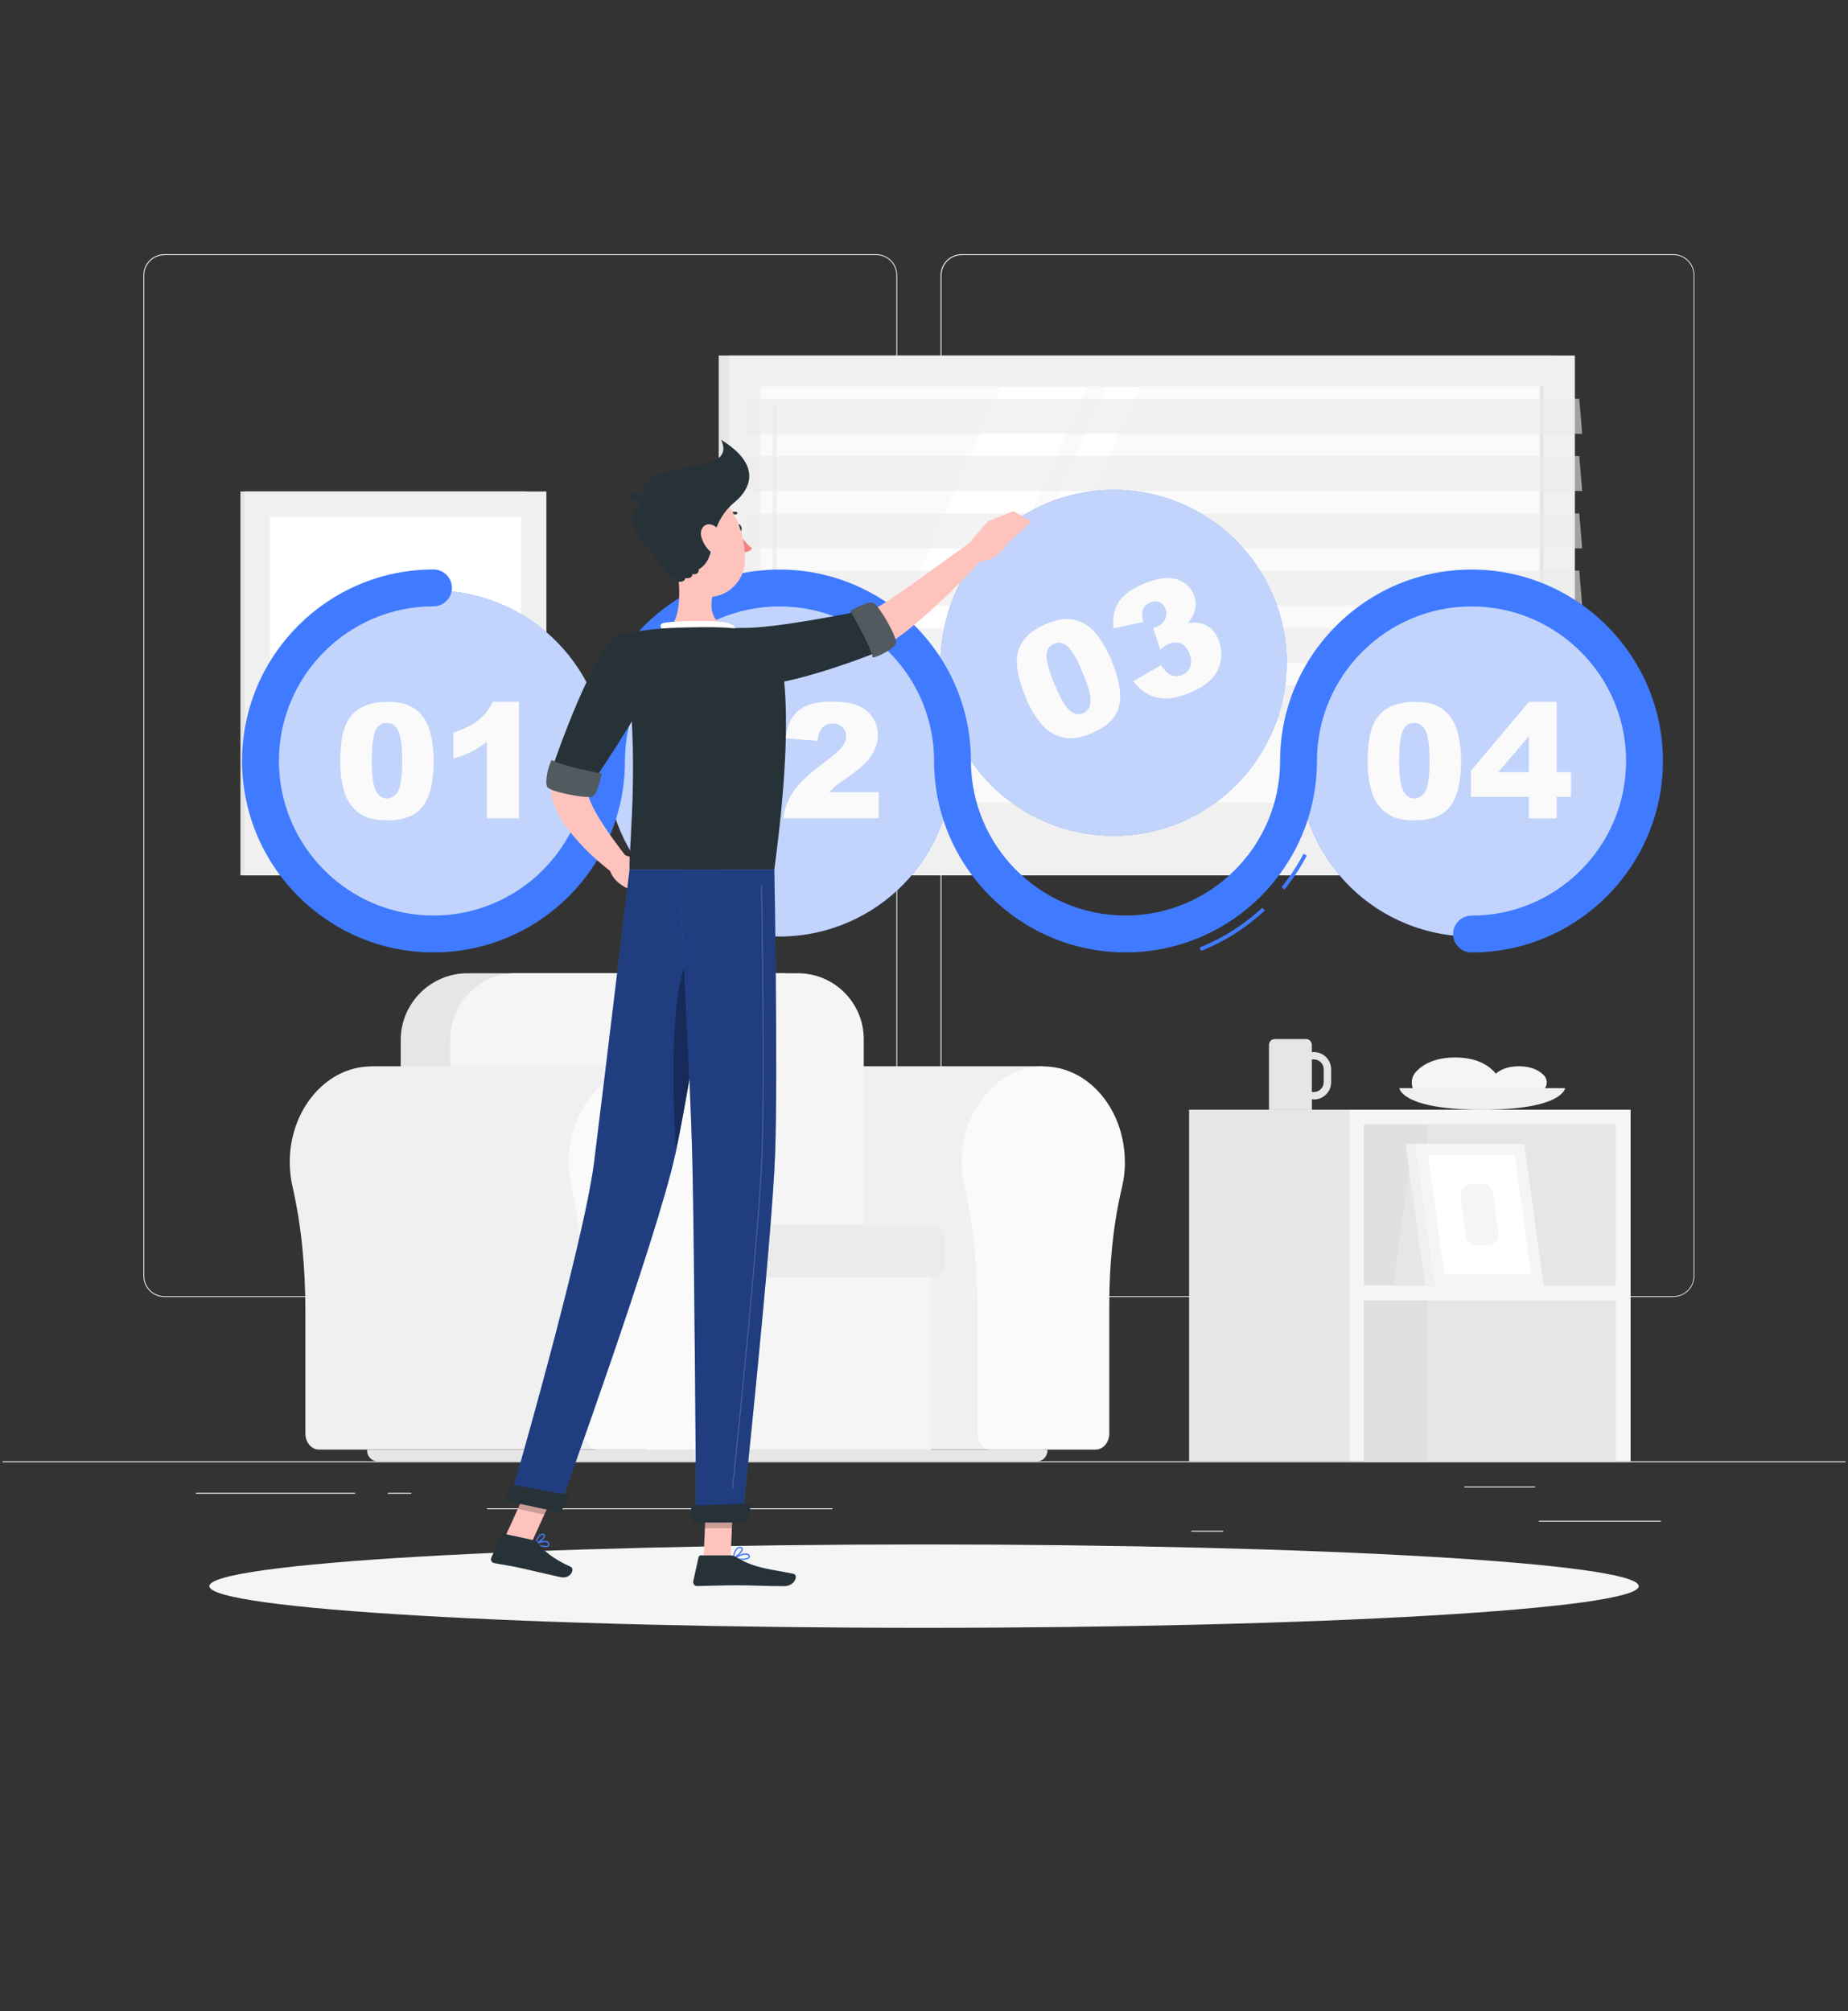 <?xml version="1.0" encoding="UTF-8"?>
<svg id="Layer_1" data-name="Layer 1" xmlns="http://www.w3.org/2000/svg" viewBox="0 0 191.53 208.4">
  <rect x="0" y="0" width="191.53" height="208.4" fill="#333333" stroke="none"/>
  <defs>
    <style>
      .cls-1 {
        fill: #f0f0f0;
      }

      .cls-2 {
        fill: #fff;
      }

      .cls-3, .cls-4, .cls-5 {
        fill: #fafafa;
      }

      .cls-6 {
        fill: #f5f5f5;
      }

      .cls-7 {
        fill: #e0e0e0;
      }

      .cls-8 {
        fill: #e6e6e6;
      }

      .cls-9 {
        opacity: .3;
      }

      .cls-9, .cls-10, .cls-4, .cls-5, .cls-11, .cls-12 {
        isolation: isolate;
      }

      .cls-13 {
        fill: #ed847e;
      }

      .cls-10, .cls-5 {
        opacity: .2;
      }

      .cls-4 {
        opacity: .7;
      }

      .cls-14, .cls-11 {
        fill: #ebebeb;
      }

      .cls-15 {
        fill: #407bff;
      }

      .cls-16 {
        fill: none;
      }

      .cls-17 {
        fill: #ffc3bd;
      }

      .cls-11 {
        opacity: .6;
      }

      .cls-12 {
        opacity: .5;
      }

      .cls-18 {
        fill: #263238;
      }
    </style>
  </defs>
  <rect class="cls-16" width="191.53" height="208.4"/>
  <g>
    <path class="cls-14" d="m191.27,151.43H.26v.1h191.01v-.1Z"/>
    <path class="cls-14" d="m172.13,157.58h-12.65v.1h12.65v-.1Z"/>
    <path class="cls-14" d="m126.79,158.62h-3.32v.1h3.32v-.1Z"/>
    <path class="cls-14" d="m159.1,154.04h-7.33v.1h7.33v-.1Z"/>
    <path class="cls-14" d="m36.8,154.68h-16.5v.1h16.5v-.1Z"/>
    <path class="cls-14" d="m42.62,154.68h-2.42v.1h2.42v-.1Z"/>
    <path class="cls-14" d="m86.27,156.29h-35.79v.1h35.79v-.1Z"/>
    <path class="cls-14" d="m90.8,134.4H17.04c-1.2,0-2.18-.98-2.18-2.18V28.52c0-1.2.98-2.18,2.18-2.18h73.77c1.2,0,2.18.98,2.18,2.18v103.69c0,1.2-.98,2.18-2.18,2.18ZM17.04,26.44c-1.15,0-2.09.94-2.09,2.09v103.69c0,1.15.94,2.09,2.09,2.09h73.77c1.15,0,2.09-.94,2.09-2.09V28.52c0-1.15-.94-2.09-2.09-2.09H17.04Z"/>
    <path class="cls-14" d="m173.43,134.4h-73.77c-1.2,0-2.18-.98-2.18-2.18V28.52c0-1.2.98-2.18,2.18-2.18h73.77c1.2,0,2.18.98,2.18,2.18v103.69c0,1.2-.98,2.18-2.18,2.18ZM99.67,26.44c-1.15,0-2.09.94-2.09,2.09v103.69c0,1.15.94,2.09,2.09,2.09h73.77c1.15,0,2.09-.94,2.09-2.09V28.52c0-1.15-.94-2.09-2.09-2.09h-73.77Z"/>
    <path class="cls-8" d="m160.91,36.84h-86.42v49.58h86.42v-49.58Z"/>
    <path class="cls-1" d="m163.22,36.84h-87.65v49.58h87.65v-49.58Z"/>
    <path class="cls-8" d="m160.91,86.41h-86.42v4.29h86.42v-4.29Z"/>
    <path class="cls-1" d="m167.07,86.41h-87.65v4.29h87.65v-4.29Z"/>
    <path class="cls-3" d="m159.98,83.18v-43.11h-81.19v43.11h81.19Z"/>
    <path class="cls-2" d="m84.76,83.18l18.98-43.11h8.96l-18.98,43.11h-8.96Z"/>
    <path class="cls-1" d="m80.3,79.96c-.13,0-.23-.1-.23-.23v-37.56c0-.13.1-.23.23-.23s.23.1.23.23v37.56c0,.13-.1.23-.23.23Z"/>
    <path class="cls-2" d="m95.65,83.18l18.98-43.11h3.49l-18.98,43.11h-3.49Z"/>
    <path class="cls-8" d="m159.98,83.18v-43.11h-.41v43.11h.41Z"/>
    <path class="cls-11" d="m163.98,44.95h-86.42l-.3-3.62h86.42l.3,3.62Z"/>
    <path class="cls-11" d="m163.98,50.88h-86.42l-.3-3.62h86.42l.3,3.62Z"/>
    <path class="cls-11" d="m163.98,56.82h-86.42l-.3-3.62h86.42l.3,3.62Z"/>
    <path class="cls-11" d="m163.98,62.75h-86.42l-.3-3.62h86.42l.3,3.62Z"/>
    <path class="cls-11" d="m163.98,68.69h-86.42l-.3-3.62h86.42l.3,3.62Z"/>
    <path class="cls-11" d="m163.98,74.62h-86.42l-.3-3.62h86.42l.3,3.62Z"/>
    <path class="cls-8" d="m54.56,50.93h-29.64v39.78h29.64v-39.78Z"/>
    <path class="cls-1" d="m56.63,50.93h-31.26v39.78h31.26v-39.78Z"/>
    <path class="cls-2" d="m54,88.08v-34.54h-26.02v34.54h26.02Z"/>
    <path class="cls-1" d="m40.82,79.95l-4.78-4.78c-2.4-2.4-2.4-6.31,0-8.71l4.78-4.78c.1-.1.26-.1.36,0l4.78,4.78c2.4,2.4,2.4,6.31,0,8.71l-4.78,4.78c-.1.1-.26.1-.36,0Zm.18-17.73l-4.6,4.6c-2.21,2.21-2.21,5.8,0,8l4.6,4.6,4.6-4.6c2.21-2.21,2.21-5.8,0-8l-4.6-4.6Z"/>
    <path class="cls-1" d="m85.58,110.51c-.19,0-.39,0-.59.02-4.19.34-7.57,4.32-7.84,9.23-.06,1.12.04,2.2.27,3.22.96,4.2,1.33,8.56,1.33,12.9v12.67c0,.92.63,1.66,1.42,1.66h5.42-.93,23.48v-39.72h-22.55Z"/>
    <path class="cls-3" d="m116.58,120.41c0-5.7-4.11-10.28-9.04-9.88-4.19.34-7.57,4.32-7.84,9.23-.06,1.12.04,2.2.27,3.22.96,4.2,1.33,8.56,1.33,12.9v12.67c0,.92.63,1.66,1.42,1.66h10.83c.78,0,1.42-.75,1.42-1.66v-13.41c0-4.08.38-8.16,1.31-12.09.2-.84.31-1.73.31-2.65Z"/>
    <path class="cls-6" d="m96.48,127.77h-29.51v22.46h29.51v-22.46Z"/>
    <path class="cls-8" d="m48.45,100.85h32.43c3.82,0,6.93,3.1,6.93,6.93v23.78h-46.28v-23.78c0-3.82,3.1-6.93,6.93-6.93h0Z"/>
    <path class="cls-6" d="m53.49,100.85h29.2c3.77,0,6.83,3.06,6.83,6.83v23.88h-42.85v-23.88c0-3.77,3.06-6.83,6.83-6.83Z"/>
    <path class="cls-14" d="m68.88,126.96h27.58c.82,0,1.49.66,1.49,1.49v2.39c0,.82-.66,1.49-1.49,1.49h-27.58c-.24,0-.44-.2-.44-.44v-4.47c0-.25.2-.44.44-.44h0Z"/>
    <path class="cls-8" d="m38.06,150.23h70.5v.09c0,.61-.5,1.12-1.12,1.12H39.17c-.62,0-1.12-.5-1.12-1.12v-.09h0Z"/>
    <path class="cls-1" d="m38.48,110.51c-.19,0-.39,0-.59.02-4.19.34-7.57,4.32-7.84,9.23-.06,1.12.04,2.2.27,3.22.96,4.2,1.33,8.56,1.33,12.9v12.67c0,.92.63,1.66,1.42,1.66h34.31v-39.72h-28.89Z"/>
    <path class="cls-3" d="m75.83,120.41c0-5.7-4.11-10.28-9.04-9.88-4.19.34-7.57,4.32-7.84,9.23-.06,1.12.04,2.2.27,3.22.96,4.2,1.33,8.56,1.33,12.9v12.67c0,.92.63,1.66,1.42,1.66h10.83c.78,0,1.42-.75,1.42-1.66v-13.41c0-4.08.38-8.16,1.31-12.09.2-.84.31-1.73.31-2.65Z"/>
    <path class="cls-6" d="m153.61,113.87c1.49,0,2.26-1.8,1.21-2.86-.78-.79-2.02-1.43-4.01-1.43s-3.24.64-4.01,1.43c-1.05,1.06-.28,2.86,1.21,2.86h5.59Z"/>
    <path class="cls-6" d="m159.22,113.25c.96,0,1.45-1.15.78-1.84-.5-.5-1.3-.92-2.57-.92s-2.08.41-2.57.92c-.67.68-.18,1.84.78,1.84h3.59Z"/>
    <path class="cls-1" d="m145.03,112.76s.22,2.23,8.59,2.23,8.59-2.23,8.59-2.23h-17.18Z"/>
    <path class="cls-8" d="m136.17,109.01c-.07,0-.14.01-.21.02v-.76c0-.33-.27-.6-.6-.6h-3.24c-.33,0-.6.27-.6.6v6.72h4.45v-1.08c.07,0,.14.02.21.02.98,0,1.78-.8,1.78-1.78v-1.35c0-.98-.8-1.78-1.78-1.78h0Zm1.02,3.13c0,.56-.46,1.02-1.02,1.02-.07,0-.15,0-.21-.02v-3.34c.07-.02.14-.02.21-.02.56,0,1.02.46,1.02,1.02v1.35h0Z"/>
    <path class="cls-8" d="m139.83,114.99h-16.59v36.44h16.59v-36.44Z"/>
    <path class="cls-6" d="m139.82,151.43h29.18v-36.44h-29.18v36.44Z"/>
    <path class="cls-8" d="m167.47,151.43v-34.92h-26.12v34.92h26.12Z"/>
    <path class="cls-7" d="m147.95,151.43v-34.92h-6.59v34.92h6.59Z"/>
    <path class="cls-6" d="m168.3,134.74v-1.53h-26.95v1.53h26.95Z"/>
    <path class="cls-8" d="m150.14,133.21h-5.73l1.7-12.55h4.03v12.55Z"/>
    <path class="cls-1" d="m158.54,133.21h-10.85l-2.02-14.69h10.85l2.02,14.69Z"/>
    <path class="cls-6" d="m159.99,133.21h-11.3l-2.02-14.69h11.3l2.02,14.69Z"/>
    <path class="cls-2" d="m149.7,132.05l-1.7-12.38h8.98l1.7,12.38h-8.98Z"/>
    <path class="cls-6" d="m151.94,128.07l-.56-4.1c-.1-.68.44-1.29,1.13-1.29h1.1c.57,0,1.05.42,1.13.99l.56,4.09c.1.68-.44,1.3-1.13,1.3h-1.1c-.57,0-1.05-.42-1.13-.99Z"/>
    <path class="cls-6" d="m95.77,168.68c40.91,0,74.07-1.94,74.07-4.32s-33.16-4.32-74.07-4.32-74.07,1.94-74.07,4.32,33.16,4.32,74.07,4.32Z"/>
    <path class="cls-15" d="m62.65,81.99c1.59-9.77-5.05-18.98-14.82-20.57-9.77-1.59-18.98,5.05-20.57,14.82-1.59,9.77,5.05,18.98,14.82,20.57,9.77,1.59,18.98-5.05,20.57-14.82Z"/>
    <path class="cls-4" d="m62.65,81.99c1.59-9.77-5.05-18.98-14.82-20.57-9.77-1.59-18.98,5.05-20.57,14.82-1.59,9.77,5.05,18.98,14.82,20.57,9.77,1.59,18.98-5.05,20.57-14.82Z"/>
    <path class="cls-3" d="m35.26,78.81c0-2.25.4-3.84,1.22-4.73.81-.9,2.05-1.35,3.71-1.35.8,0,1.46.1,1.97.29.51.2.93.45,1.25.77.32.32.58.65.76,1,.18.35.34.75.45,1.22.22.89.33,1.81.33,2.77,0,2.15-.36,3.73-1.09,4.73-.73,1-1.98,1.5-3.76,1.5-1,0-1.81-.16-2.42-.48-.62-.32-1.12-.79-1.51-1.4-.29-.44-.51-1.04-.67-1.79s-.24-1.6-.24-2.51Zm3.27,0c0,1.51.13,2.54.4,3.09.27.55.65.83,1.16.83.34,0,.62-.12.87-.35.24-.23.43-.61.54-1.11.11-.51.18-1.3.18-2.37,0-1.57-.13-2.64-.4-3.18-.27-.54-.67-.81-1.2-.81s-.94.28-1.18.83c-.24.55-.36,1.58-.36,3.07h0Z"/>
    <path class="cls-3" d="m53.79,72.72v12.07h-3.33v-7.91c-.54.41-1.06.74-1.57,1-.5.25-1.14.5-1.9.73v-2.7c1.12-.36,1.99-.79,2.61-1.3.62-.51,1.11-1.13,1.46-1.88h2.73Z"/>
    <path class="cls-15" d="m98.25,83.23c2.27-9.64-3.69-19.29-13.33-21.57-9.64-2.27-19.29,3.69-21.57,13.33-2.27,9.64,3.69,19.29,13.33,21.57,9.64,2.27,19.29-3.69,21.57-13.33Z"/>
    <path class="cls-4" d="m98.25,83.23c2.27-9.64-3.69-19.29-13.33-21.57-9.64-2.27-19.29,3.69-21.57,13.33-2.27,9.64,3.69,19.29,13.33,21.57,9.64,2.27,19.29-3.69,21.57-13.33Z"/>
    <path class="cls-3" d="m70.37,78.81c0-2.25.4-3.84,1.22-4.73.81-.9,2.05-1.35,3.71-1.35.8,0,1.46.1,1.97.29.51.2.93.45,1.25.77.32.32.58.65.76,1,.19.35.34.75.45,1.22.22.89.33,1.81.33,2.77,0,2.15-.36,3.73-1.09,4.73-.73,1-1.98,1.5-3.76,1.5-1,0-1.81-.16-2.42-.48-.62-.32-1.12-.79-1.51-1.4-.29-.44-.51-1.04-.67-1.79s-.24-1.6-.24-2.51Zm3.27,0c0,1.51.13,2.54.4,3.09.27.55.65.83,1.16.83.34,0,.62-.12.87-.35.24-.23.43-.61.54-1.11.11-.51.18-1.3.18-2.37,0-1.57-.13-2.64-.4-3.18-.27-.54-.67-.81-1.2-.81s-.94.28-1.18.83c-.24.55-.36,1.58-.36,3.07h0Z"/>
    <path class="cls-3" d="m91.08,84.79h-9.89c.11-.98.46-1.89,1.03-2.75.57-.86,1.65-1.88,3.23-3.05.97-.72,1.59-1.26,1.85-1.64.27-.37.4-.73.4-1.06,0-.36-.13-.67-.4-.93-.27-.26-.6-.39-1.01-.39s-.76.13-1.03.4c-.27.26-.45.73-.54,1.4l-3.3-.27c.13-.93.37-1.65.71-2.17.34-.52.83-.92,1.46-1.2.63-.28,1.5-.42,2.61-.42s2.06.13,2.71.4c.65.26,1.15.67,1.52,1.22.37.55.55,1.16.55,1.84,0,.72-.21,1.41-.63,2.07-.42.66-1.2,1.38-2.31,2.17-.66.46-1.11.78-1.33.96-.23.18-.49.42-.79.72h5.15v2.69h0Z"/>
    <path class="cls-15" d="m116.32,86.59c9.89-.5,17.5-8.92,17.01-18.81-.5-9.89-8.92-17.5-18.81-17-9.89.5-17.5,8.92-17.01,18.81.5,9.89,8.92,17.5,18.81,17Z"/>
    <path class="cls-4" d="m116.32,86.59c9.89-.5,17.5-8.92,17.01-18.81-.5-9.89-8.92-17.5-18.81-17-9.89.5-17.5,8.92-17.01,18.81.5,9.89,8.92,17.5,18.81,17Z"/>
    <path class="cls-3" d="m106.26,72.13c-.86-2.09-1.08-3.7-.68-4.84.41-1.14,1.38-2.03,2.91-2.66.74-.31,1.38-.46,1.93-.48.55-.01,1.04.06,1.45.23.42.17.78.38,1.08.63.31.25.6.57.88.96.54.73,1,1.54,1.36,2.43.82,1.99,1.08,3.59.79,4.79-.29,1.2-1.26,2.14-2.91,2.82-.92.38-1.73.54-2.42.48-.69-.06-1.33-.3-1.93-.72-.43-.29-.86-.76-1.3-1.4-.44-.64-.83-1.38-1.18-2.23h0Zm3.03-1.24c.58,1.4,1.09,2.3,1.55,2.71.46.41.92.52,1.39.32.31-.13.53-.35.67-.66.14-.31.16-.72.08-1.23-.09-.51-.33-1.26-.74-2.26-.6-1.46-1.13-2.38-1.58-2.78-.45-.4-.93-.5-1.42-.29-.5.21-.76.62-.78,1.22-.02.6.26,1.6.83,2.98h0Z"/>
    <path class="cls-3" d="m118.5,64.44l-3.09.67c-.14-1.02.03-1.91.51-2.68.48-.77,1.34-1.41,2.59-1.93,1.43-.59,2.58-.75,3.43-.48.86.27,1.46.81,1.79,1.62.19.47.24.96.14,1.45-.1.49-.35.99-.76,1.49.47-.07.84-.08,1.12-.03.46.07.86.25,1.21.53.35.28.63.68.84,1.19.26.64.35,1.32.26,2.04-.09.73-.39,1.38-.89,1.95-.5.58-1.26,1.07-2.28,1.5-1,.41-1.83.62-2.51.62-.67,0-1.29-.15-1.85-.44-.56-.3-1.08-.75-1.56-1.35l2.88-1.66c.37.57.73.91,1.08,1.05.35.13.72.12,1.11-.04.41-.17.69-.46.84-.87.15-.41.12-.87-.08-1.36-.21-.51-.5-.85-.88-1.02-.38-.17-.79-.16-1.24.02-.24.1-.54.29-.91.59l-.74-2.24c.18-.05.32-.09.41-.13.4-.16.68-.43.84-.79.16-.36.17-.72.03-1.07-.14-.33-.35-.56-.63-.68-.28-.12-.6-.1-.95.04-.36.15-.61.38-.74.69-.13.31-.13.75.02,1.33h0Z"/>
    <path class="cls-15" d="m169.96,83.23c2.27-9.64-3.69-19.29-13.33-21.57-9.64-2.27-19.29,3.69-21.57,13.33-2.27,9.64,3.69,19.29,13.33,21.57,9.64,2.27,19.29-3.69,21.57-13.33Z"/>
    <path class="cls-4" d="m169.96,83.23c2.27-9.64-3.69-19.29-13.33-21.57-9.64-2.27-19.29,3.69-21.57,13.33-2.27,9.64,3.69,19.29,13.33,21.57,9.64,2.27,19.29-3.69,21.57-13.33Z"/>
    <path class="cls-3" d="m141.74,78.81c0-2.25.41-3.84,1.22-4.73.81-.9,2.05-1.35,3.71-1.35.8,0,1.46.1,1.97.29.51.2.93.45,1.25.77.32.32.58.65.76,1,.18.35.34.75.45,1.22.22.89.33,1.81.33,2.77,0,2.15-.36,3.73-1.09,4.73-.73,1-1.98,1.5-3.76,1.5-1,0-1.81-.16-2.42-.48-.62-.32-1.12-.79-1.51-1.4-.29-.44-.51-1.04-.67-1.79-.16-.76-.24-1.6-.24-2.51Zm3.27,0c0,1.51.13,2.54.4,3.09.27.55.65.83,1.16.83.34,0,.62-.12.87-.35.25-.23.43-.61.54-1.11.11-.51.18-1.3.18-2.37,0-1.57-.13-2.64-.4-3.18-.27-.54-.67-.81-1.2-.81s-.94.28-1.18.83c-.25.55-.36,1.58-.36,3.07h0Z"/>
    <path class="cls-3" d="m158.46,82.58h-6.01v-2.71l6.01-7.14h2.87v7.29h1.49v2.56h-1.49v2.22h-2.87v-2.22Zm0-2.56v-3.74l-3.18,3.74h3.18Z"/>
    <path class="cls-15" d="m152.51,98.7c-1.05,0-1.91-.86-1.91-1.91s.86-1.91,1.91-1.91c8.83,0,16.02-7.19,16.02-16.02s-7.19-16.02-16.02-16.02-16.02,7.19-16.02,16.02c0,10.94-8.9,19.83-19.84,19.83s-19.84-8.9-19.84-19.83c0-8.83-7.19-16.02-16.02-16.02s-16.02,7.19-16.02,16.02c0,10.94-8.9,19.83-19.84,19.83s-19.84-8.9-19.84-19.84,8.9-19.84,19.84-19.84c1.05,0,1.91.86,1.91,1.91s-.86,1.91-1.91,1.91c-8.83,0-16.02,7.19-16.02,16.02s7.19,16.02,16.02,16.02,16.02-7.19,16.02-16.01c0-10.94,8.9-19.84,19.84-19.84s19.83,8.9,19.84,19.83c0,8.83,7.19,16.02,16.02,16.02s16.02-7.19,16.02-16.01c0-10.94,8.9-19.84,19.84-19.84s19.84,8.9,19.84,19.84-8.9,19.84-19.84,19.84Z"/>
    <path class="cls-15" d="m133.12,92.17l-.3-.24c.87-1.07,1.63-2.24,2.28-3.46l.34.18c-.65,1.24-1.43,2.43-2.31,3.52h0Z"/>
    <path class="cls-15" d="m124.48,98.54l-.14-.36c2.4-.96,4.59-2.35,6.49-4.12l.26.28c-1.94,1.81-4.16,3.22-6.61,4.2Z"/>
    <path class="cls-17" d="m72.91,161.5h2.81l.28-6.5h-2.8l-.28,6.5Z"/>
    <path class="cls-10" d="m76,155l-.14,3.35h-2.81l.14-3.35h2.81Z"/>
    <path class="cls-17" d="m52.34,159.29l2.74.59,2.75-6.05-2.74-.6-2.75,6.05Z"/>
    <path class="cls-10" d="m55.1,153.24l2.74.59-1.42,3.12-2.74-.59,1.42-3.12Z"/>
    <path class="cls-17" d="m66.91,70.01c-.96,1.69-1.93,3.45-2.86,5.18-.93,1.73-1.84,3.48-2.61,5.23-.2.44-.37.87-.55,1.3-.02.04,0,.01,0,.02h0s0-.02,0-.01c0,0-.01.03-.02.06,0,.07,0,.19.02.33.05.29.17.66.34,1.04.17.38.37.78.6,1.18.92,1.59,2.11,3.2,3.3,4.72l-1.44,1.54c-1.7-1.28-3.22-2.66-4.6-4.39-.68-.88-1.33-1.8-1.77-3.15-.1-.34-.19-.72-.21-1.16-.01-.22-.01-.45.02-.7.01-.12.03-.25.06-.37.01-.06.03-.13.05-.19l.05-.16c.17-.51.33-1.03.52-1.52.73-1.99,1.6-3.86,2.51-5.71.93-1.84,1.89-3.62,2.97-5.4l3.66,2.17h0Z"/>
    <path class="cls-17" d="m64.59,88.56l1.97.65-1.65,2.79s-1.45-.65-1.74-1.98l1.42-1.46Z"/>
    <path class="cls-17" d="m69.25,90.28l-1.92,2.15-2.43-.44,1.66-2.79,2.69,1.08Z"/>
    <path class="cls-18" d="m76.33,54.77c.05.22.2.38.34.35.15-.03.23-.23.18-.45-.05-.22-.2-.38-.34-.35-.15.03-.23.23-.18.45Z"/>
    <path class="cls-13" d="m76.51,55.15s.76,1.18,1.44,1.68c-.32.45-1.02.41-1.02.41l-.43-2.1h0Z"/>
    <path class="cls-18" d="m75.27,53.7s-.06-.01-.09-.03c-.05-.05-.06-.13,0-.19.5-.54,1.1-.44,1.13-.44.07.01.12.08.11.15-.01.07-.08.12-.15.11-.02,0-.49-.07-.89.36-.03.03-.06.04-.1.04h0Z"/>
    <path class="cls-17" d="m70.02,57.89c.4,2.05.81,5.81-.63,7.19,0,0,.56,2.08,4.38,2.08,4.19,0,2.01-2.08,2.01-2.08-2.29-.55-2.23-2.25-1.83-3.84l-3.92-3.34h0Z"/>
    <path class="cls-2" d="m68.81,65.53c-.3-.4-.64-.86.05-1,.76-.16,4.91-.32,6.35-.02,1.43.3,1.03,1.11,1.03,1.11l-7.43-.08Z"/>
    <path class="cls-15" d="m56.16,160.27c.28.06.56.08.7-.04.06-.05.11-.14.06-.31-.03-.09-.08-.15-.17-.2-.38-.18-1.25.18-1.29.19-.02.01-.04.03-.04.06s.02.05.04.06c.13.06.42.17.7.23h0Zm.46-.45s.05.02.08.03c.05.03.08.06.1.11.03.12,0,.16-.02.17-.15.13-.71.01-1.11-.15.27-.1.7-.21.95-.16h0Z"/>
    <path class="cls-15" d="m55.47,160.04h.03c.32-.09,1-.57,1-.89,0-.06-.02-.16-.17-.21-.1-.04-.2-.03-.29.02-.37.19-.61.97-.62,1,0,.02,0,.05.02.06,0,0,.02.02.03.02Zm.79-.99s.02,0,.03,0c.08.03.08.07.08.09,0,.19-.45.56-.78.72.08-.23.27-.67.51-.79.05-.03.11-.03.16-.02Z"/>
    <path class="cls-15" d="m76.85,161.64c.36,0,.71-.05.83-.21.04-.06.07-.15,0-.29-.04-.08-.11-.13-.21-.16-.47-.13-1.45.43-1.49.45-.02.02-.04.04-.03.07,0,.03.03.05.05.05.18.03.53.08.86.08h0Zm.44-.54s.09,0,.13.02c.06.02.1.05.13.09.05.08.03.12.01.15-.13.18-.84.19-1.36.11.26-.13.76-.37,1.09-.37h0Z"/>
    <path class="cls-15" d="m76,161.56s.02,0,.03,0c.34-.15,1.01-.76.96-1.08-.01-.07-.06-.17-.25-.19-.14-.02-.26.02-.37.11-.36.29-.43,1.05-.44,1.08,0,.02,0,.05.03.06.01,0,.03.01.04.01h0Zm.68-1.14h.04c.12.01.13.06.13.08.03.19-.42.67-.77.87.03-.22.14-.67.37-.87.07-.06.15-.09.23-.09h0Z"/>
    <path class="cls-18" d="m55.35,159.61l-3.08-.67c-.11-.02-.23.03-.28.14l-1.07,2.32c-.11.24.03.52.29.57,1.08.21,1.62.26,2.97.56.83.18,2.72.64,3.87.89,1.13.25,1.55-.86,1.1-1.06-2.01-.92-2.85-1.73-3.4-2.48-.1-.14-.24-.23-.41-.26h0Z"/>
    <path class="cls-18" d="m75.7,161.17h-3.06c-.11,0-.21.08-.24.19l-.55,2.49c-.06.26.14.5.4.5,1.1-.02,2.7-.08,4.09-.08,1.62,0,3.03.09,4.93.09,1.15,0,1.47-1.16.99-1.27-2.2-.48-3.99-.53-5.89-1.7-.21-.13-.44-.22-.68-.22h0Z"/>
    <path class="cls-17" d="m76.71,65.76c2.18-.23,4.43-.51,6.61-.86,2.18-.35,4.37-.77,6.31-1.41.24-.08.47-.17.7-.26.15-.06.34-.15.55-.27.42-.24.88-.52,1.34-.83.91-.61,1.83-1.25,2.75-1.91l5.54-3.98,1.41,1.57c-1.56,1.72-3.18,3.36-4.89,4.94-.86.79-1.73,1.56-2.66,2.31-.47.37-.94.75-1.49,1.12-.27.18-.58.37-.95.56-.3.14-.59.28-.89.4-1.18.49-2.34.84-3.5,1.15-1.16.31-2.32.56-3.48.78-2.33.44-4.61.74-6.99.93l-.35-4.24h0Z"/>
    <path class="cls-18" d="m64.36,65.71c-2.63.6-7.05,13.66-7.05,13.66l4.3,1.43s4.39-6.5,5.88-9.63c1.56-3.28-.44-6.08-3.12-5.46Z"/>
    <path class="cls-18" d="m62.36,80.16s-4.21-.8-5.17-1.4c-.34.49-.75,2.25-.47,2.78.29.52,4.19,1.27,4.73.97.53-.31.91-2.34.91-2.34h0Z"/>
    <path class="cls-5" d="m62.36,80.16s-4.21-.8-5.17-1.4c-.34.49-.75,2.25-.47,2.78.29.52,4.19,1.27,4.73.97.53-.31.91-2.34.91-2.34h0Z"/>
    <path class="cls-18" d="m80.08,65.85s2.99,3.37.17,24.26h-15.01c-.1-2.3,1.34-13.55-.88-24.4,0,0,2.57-.52,5.02-.63,1.92-.09,4.69-.15,6.38,0,2.22.2,4.32.78,4.32.78Z"/>
    <path class="cls-18" d="m74.77,70.32c2.69,2.78,16.19-2.76,16.19-2.76l-2.17-4.17s-8.44,1.75-11.91,1.68c-4.29-.09-4.16,3.13-2.11,5.25Z"/>
    <path class="cls-18" d="m88.13,63.31s2.15,3.71,2.32,4.82c.59-.06,2.2-.91,2.4-1.46.21-.55-1.78-4-2.37-4.21-.58-.2-2.36.85-2.36.85h0Z"/>
    <path class="cls-5" d="m88.13,63.31s2.15,3.71,2.32,4.82c.59-.06,2.2-.91,2.4-1.46.21-.55-1.78-4-2.37-4.21-.58-.2-2.36.85-2.36.85h0Z"/>
    <path class="cls-17" d="m100.44,56.29l1.92-2.25,2.06,2.28s-1.26,2.13-3.28,1.8l-.7-1.82Z"/>
    <path class="cls-17" d="m105.03,52.97l1.85,1.06-2.46,2.28-2.06-2.28,2.67-1.06Z"/>
    <path class="cls-17" d="m68.84,55.8c.72,2.69,1,4.3,2.67,5.42,2.5,1.68,5.61-.25,5.7-3.1.09-2.57-1.11-6.54-3.99-7.08-2.85-.53-5.1,2.07-4.38,4.76Z"/>
    <path class="cls-18" d="m74.73,45.57c1.9,4.02-8.01,1.79-8.07,5.44v.02h0c0,.16,0,.29.02.43-.29-.26-.86-.55-1.84-.16.54.13,1.16.65,1.54,1-.39.32-.96.5-.71,2.05.12.74.88,1.91,1.87,2.93.43.69,1.83,2.26,1.81,2.64.25,0,.47-.05.62-.13.07.21.11.37.08.45.52.1.93.03.97-.33.42.04.73-.07.74-.42.4.06.68-.07.66-.5.96-.53,1.29-1.64,1.47-2.88.22-1.57.98-3.02,2.2-4.03,1.92-1.58,2.69-4.03-1.36-6.51h0Z"/>
    <path class="cls-17" d="m72.7,55.66c.18.71.65,1.31,1.13,1.67.73.54,1.28,0,1.22-.82-.05-.74-.48-1.92-1.29-2.14-.79-.22-1.28.48-1.07,1.29h0Z"/>
    <path class="cls-15" d="m74.92,90.11s-3.19,21.45-4.93,29.48c-1.91,8.8-12.15,37.01-12.15,37.01l-5.02-1.09s7.66-26.41,8.76-35.12c1.18-9.45,3.67-30.28,3.67-30.28h9.68Z"/>
    <path class="cls-12" d="m74.92,90.11s-3.19,21.45-4.93,29.48c-1.91,8.8-12.15,37.01-12.15,37.01l-5.02-1.09s7.66-26.41,8.76-35.12c1.18-9.45,3.67-30.28,3.67-30.28h9.68Z"/>
    <path class="cls-9" d="m72.91,97.75c-3.68.72-3.29,14.46-2.85,21.52,1.06-4.99,2.62-14.6,3.68-21.42-.24-.12-.52-.16-.83-.1Z"/>
    <path class="cls-15" d="m80.25,90.11s.39,20.98.08,29.54c-.32,8.9-3.43,38.05-3.43,38.05h-4.75s-.18-28.63-.39-37.37c-.23-9.53-1.38-30.22-1.38-30.22h9.87Z"/>
    <path class="cls-12" d="m80.25,90.11s.39,20.98.08,29.54c-.32,8.9-3.43,38.05-3.43,38.05h-4.75s-.18-28.63-.39-37.37c-.23-9.53-1.38-30.22-1.38-30.22h9.87Z"/>
    <path class="cls-5" d="m75.91,154.28h0s-.05-.03-.04-.05c.84-8.06,2.81-27.57,3.06-34.58.26-7.16.02-23.18-.05-27.93,0-.03.02-.05.05-.05s.05.02.05.05c.08,4.74.31,20.77.05,27.93-.25,7.01-2.23,26.52-3.06,34.59,0,.02-.02.04-.05.04h0Z"/>
    <path class="cls-18" d="m59.04,154.92s-.94,1.82-.94,1.82l-5.65-1.22.48-1.7,6.11,1.11h0Z"/>
    <path class="cls-18" d="m77.82,155.8s-.27,1.97-.27,1.97h-5.78l-.16-1.76,6.21-.21Z"/>
  </g>
</svg>